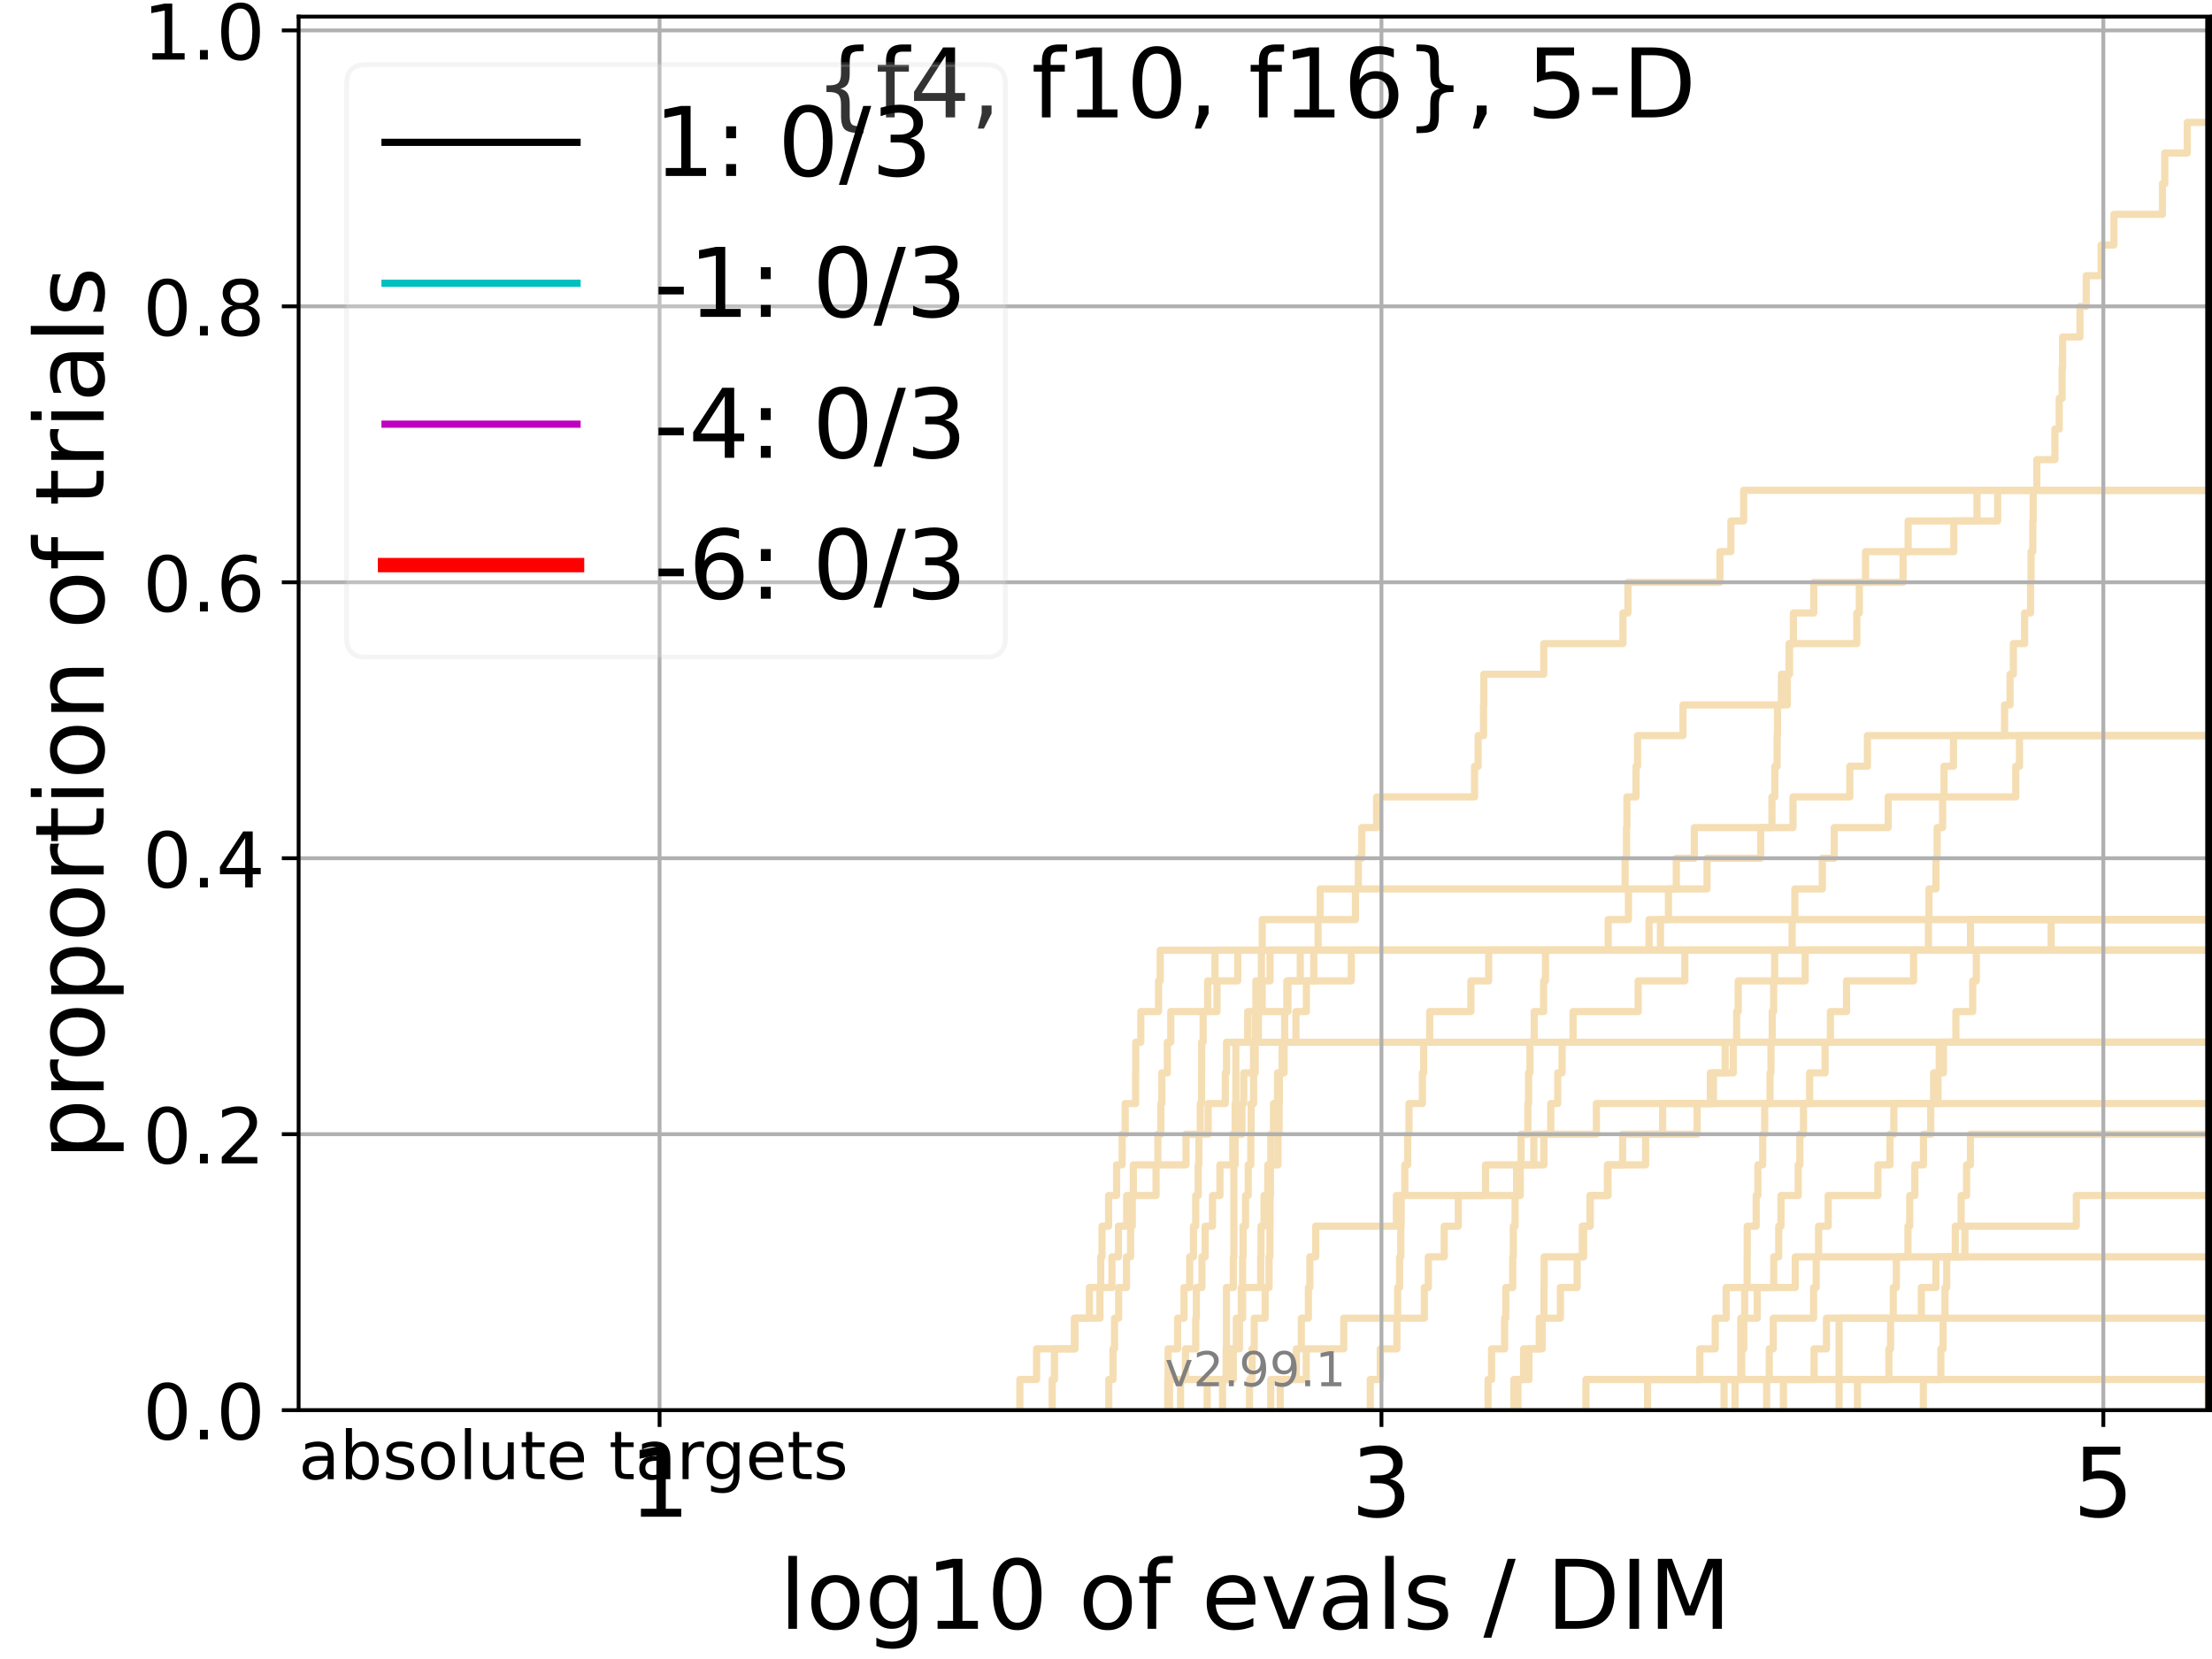 <?xml version="1.0" encoding="utf-8" standalone="no"?>
<!DOCTYPE svg PUBLIC "-//W3C//DTD SVG 1.1//EN"
  "http://www.w3.org/Graphics/SVG/1.1/DTD/svg11.dtd">
<!-- Created with matplotlib (https://matplotlib.org/) -->
<svg height="345.6pt" version="1.1" viewBox="0 0 460.8 345.6" width="460.8pt" xmlns="http://www.w3.org/2000/svg" xmlns:xlink="http://www.w3.org/1999/xlink">
 <defs>
  <style type="text/css">*{stroke-linecap:butt;stroke-linejoin:round;}</style>
 </defs>
 <g id="figure_1">
  <g id="patch_1">
   <path d="M 0 345.6 
L 460.8 345.6 
L 460.8 0 
L 0 0 
z
" style="fill:#ffffff;"/>
  </g>
  <g id="axes_1">
   <g id="patch_2">
    <path d="M 62.208 293.76 
L 460.8 293.76 
L 460.8 3.456 
L 62.208 3.456 
z
" style="fill:#ffffff;"/>
   </g>
   <g id="line2d_1">
    <path clip-path="url(#p67a9de47b8)" d="M 230.977 293.76 
L 230.977 287.373 
L 231.858 287.373 
L 231.858 280.985 
L 232.182 280.985 
L 232.182 274.598 
L 233.031 274.598 
L 233.031 268.211 
L 234.666 268.211 
L 234.666 261.823 
L 235.519 261.823 
L 235.519 255.436 
L 235.873 255.436 
L 235.873 249.049 
L 236.096 249.049 
L 236.096 242.661 
L 247.066 242.661 
L 247.066 236.274 
L 251.678 236.274 
L 251.678 229.887 
L 255.245 229.887 
L 255.245 223.499 
L 255.509 223.499 
L 255.509 217.112 
L 259.918 217.112 
L 259.918 210.725 
L 268.308 210.725 
L 268.308 204.337 
L 270.872 204.337 
L 270.872 197.95 
L 270.872 197.95 
L 270.872 197.95 
L 460.8 197.95 
" style="fill:none;stroke:#f5deb3;stroke-linecap:square;stroke-width:1.5;"/>
   </g>
   <g id="line2d_2">
    <path clip-path="url(#p67a9de47b8)" d="M 383.115 293.76 
L 383.115 274.598 
L 383.115 274.598 
L 383.115 274.598 
L 460.8 274.598 
" style="fill:none;stroke:#f5deb3;stroke-linecap:square;stroke-width:1.5;"/>
   </g>
   <g id="line2d_3">
    <path clip-path="url(#p67a9de47b8)" d="M 316.227 293.76 
L 316.227 287.373 
L 317.395 287.373 
L 317.395 280.985 
L 321.272 280.985 
L 321.272 274.598 
L 321.642 274.598 
L 321.642 268.211 
L 321.675 268.211 
L 321.675 261.823 
L 329.905 261.823 
L 329.905 255.436 
L 331.271 255.436 
L 331.271 249.049 
L 334.858 249.049 
L 334.858 242.661 
L 338.016 242.661 
L 338.016 236.274 
L 346.355 236.274 
L 346.355 229.887 
L 356.94 229.887 
L 356.94 223.499 
L 359.382 223.499 
L 359.382 217.112 
L 359.382 217.112 
L 359.382 217.112 
L 460.8 217.112 
" style="fill:none;stroke:#f5deb3;stroke-linecap:square;stroke-width:1.5;"/>
   </g>
   <g id="line2d_4">
    <path clip-path="url(#p67a9de47b8)" d="M 243.262 293.76 
L 243.262 287.373 
L 243.338 287.373 
L 243.338 280.985 
L 245.315 280.985 
L 245.315 274.598 
L 246.654 274.598 
L 246.654 268.211 
L 247.829 268.211 
L 247.829 261.823 
L 248.619 261.823 
L 248.619 255.436 
L 249.092 255.436 
L 249.092 249.049 
L 249.601 249.049 
L 249.601 242.661 
L 249.748 242.661 
L 249.748 236.274 
L 250.039 236.274 
L 250.039 229.887 
L 250.308 229.887 
L 250.308 223.499 
L 250.328 223.499 
L 250.328 217.112 
L 250.635 217.112 
L 250.635 210.725 
L 251.579 210.725 
L 251.579 204.337 
L 253.106 204.337 
L 253.106 197.95 
L 253.106 197.95 
L 253.106 197.95 
L 460.8 197.95 
" style="fill:none;stroke:#f5deb3;stroke-linecap:square;stroke-width:1.5;"/>
   </g>
   <g id="line2d_5"/>
   <g id="line2d_6"/>
   <g id="line2d_7">
    <path clip-path="url(#p67a9de47b8)" d="M 260.299 293.76 
L 260.299 287.373 
L 260.825 287.373 
L 260.825 280.985 
L 261.284 280.985 
L 261.284 274.598 
L 263.555 274.598 
L 263.555 268.211 
L 264.368 268.211 
L 264.368 261.823 
L 264.541 261.823 
L 264.541 255.436 
L 264.568 255.436 
L 264.568 249.049 
L 264.661 249.049 
L 264.661 242.661 
L 264.74 242.661 
L 264.74 236.274 
L 265.291 236.274 
L 265.291 229.887 
L 266.126 229.887 
L 266.126 223.499 
L 267.1 223.499 
L 267.1 217.112 
L 267.613 217.112 
L 267.613 210.725 
L 268.082 210.725 
L 268.082 204.337 
L 281.501 204.337 
L 281.501 197.95 
L 343.531 197.95 
L 343.531 191.563 
L 373.902 191.563 
L 373.902 185.175 
L 379.617 185.175 
L 379.617 178.788 
L 382.107 178.788 
L 382.107 172.401 
L 393.342 172.401 
L 393.342 166.013 
L 404.973 166.013 
L 404.973 159.626 
L 406.949 159.626 
L 406.949 153.239 
L 417.588 153.239 
L 417.588 146.851 
L 418.731 146.851 
L 418.731 140.464 
L 419.419 140.464 
L 419.419 134.077 
L 421.761 134.077 
L 421.761 127.69 
L 423.006 127.69 
L 423.006 121.302 
L 423.105 121.302 
L 423.105 114.915 
L 423.472 114.915 
L 423.472 108.528 
L 423.547 108.528 
L 423.547 102.14 
L 424.306 102.14 
L 424.306 95.753 
L 428.07 95.753 
L 428.07 89.366 
L 428.969 89.366 
L 428.969 82.978 
L 429.58 82.978 
L 429.58 76.591 
L 429.673 76.591 
L 429.673 70.204 
L 433.298 70.204 
L 433.298 63.816 
L 434.606 63.816 
L 434.606 57.429 
L 437.705 57.429 
L 437.705 51.042 
L 440.371 51.042 
L 440.371 44.654 
L 450.472 44.654 
L 450.472 38.267 
L 450.964 38.267 
L 450.964 31.88 
L 455.65 31.88 
L 455.65 25.492 
L 461.8 25.492 
" style="fill:none;stroke:#f5deb3;stroke-linecap:square;stroke-width:1.5;"/>
   </g>
   <g id="line2d_8">
    <path clip-path="url(#p67a9de47b8)" d="M 361.437 293.76 
L 361.437 287.373 
L 362.838 287.373 
L 362.838 280.985 
L 363.269 280.985 
L 363.269 274.598 
L 363.448 274.598 
L 363.448 268.211 
L 363.963 268.211 
L 363.963 261.823 
L 363.978 261.823 
L 363.978 255.436 
L 365.844 255.436 
L 365.844 249.049 
L 366.201 249.049 
L 366.201 242.661 
L 367.203 242.661 
L 367.203 236.274 
L 367.618 236.274 
L 367.618 229.887 
L 368.732 229.887 
L 368.732 223.499 
L 368.925 223.499 
L 368.925 217.112 
L 369.188 217.112 
L 369.188 210.725 
L 369.486 210.725 
L 369.486 204.337 
L 369.696 204.337 
L 369.696 197.95 
L 401.729 197.95 
L 401.729 191.563 
L 401.842 191.563 
L 401.842 185.175 
L 403.298 185.175 
L 403.298 178.788 
L 403.54 178.788 
L 403.54 172.401 
L 404.681 172.401 
L 404.681 166.013 
L 419.919 166.013 
L 419.919 159.626 
L 420.692 159.626 
L 420.692 153.239 
L 420.692 153.239 
L 420.692 153.239 
L 460.8 153.239 
" style="fill:none;stroke:#f5deb3;stroke-linecap:square;stroke-width:1.5;"/>
   </g>
   <g id="line2d_9">
    <path clip-path="url(#p67a9de47b8)" d="M 243.617 293.76 
L 243.617 287.373 
L 256.917 287.373 
L 256.917 280.985 
L 257.549 280.985 
L 257.549 274.598 
L 258.588 274.598 
L 258.588 268.211 
L 258.858 268.211 
L 258.858 261.823 
L 258.953 261.823 
L 258.953 255.436 
L 259.47 255.436 
L 259.47 249.049 
L 260.025 249.049 
L 260.025 242.661 
L 260.57 242.661 
L 260.57 236.274 
L 260.63 236.274 
L 260.63 229.887 
L 261.151 229.887 
L 261.151 223.499 
L 261.489 223.499 
L 261.489 217.112 
L 261.504 217.112 
L 261.504 210.725 
L 261.62 210.725 
L 261.62 204.337 
L 262.778 204.337 
L 262.778 197.95 
L 262.946 197.95 
L 262.946 191.563 
L 282.376 191.563 
L 282.376 185.175 
L 282.964 185.175 
L 282.964 178.788 
L 283.69 178.788 
L 283.69 172.401 
L 286.775 172.401 
L 286.775 166.013 
L 307.176 166.013 
L 307.176 159.626 
L 307.914 159.626 
L 307.914 153.239 
L 309.047 153.239 
L 309.047 146.851 
L 309.102 146.851 
L 309.102 140.464 
L 321.591 140.464 
L 321.591 134.077 
L 338.086 134.077 
L 338.086 127.69 
L 339.129 127.69 
L 339.129 121.302 
L 358.29 121.302 
L 358.29 114.915 
L 360.577 114.915 
L 360.577 108.528 
L 363.242 108.528 
L 363.242 102.14 
L 363.242 102.14 
L 363.242 102.14 
L 460.8 102.14 
" style="fill:none;stroke:#f5deb3;stroke-linecap:square;stroke-width:1.5;"/>
   </g>
   <g id="line2d_10">
    <path clip-path="url(#p67a9de47b8)" d="M 386.948 293.76 
L 386.948 287.373 
L 393.489 287.373 
L 393.489 280.985 
L 393.841 280.985 
L 393.841 274.598 
L 394.397 274.598 
L 394.397 268.211 
L 395.043 268.211 
L 395.043 261.823 
L 397.468 261.823 
L 397.468 255.436 
L 397.831 255.436 
L 397.831 249.049 
L 398.892 249.049 
L 398.892 242.661 
L 400.693 242.661 
L 400.693 236.274 
L 402.207 236.274 
L 402.207 229.887 
L 403.729 229.887 
L 403.729 223.499 
L 404.849 223.499 
L 404.849 217.112 
L 404.849 217.112 
L 404.849 217.112 
L 460.8 217.112 
" style="fill:none;stroke:#f5deb3;stroke-linecap:square;stroke-width:1.5;"/>
   </g>
   <g id="line2d_11">
    <path clip-path="url(#p67a9de47b8)" d="M 460.021 293.76 
L 460.021 287.373 
L 461.8 287.373 
" style="fill:none;stroke:#f5deb3;stroke-linecap:square;stroke-width:1.5;"/>
   </g>
   <g id="line2d_12">
    <path clip-path="url(#p67a9de47b8)" d="M 343.215 293.76 
L 343.215 287.373 
L 354.104 287.373 
L 354.104 280.985 
L 357.316 280.985 
L 357.316 274.598 
L 359.596 274.598 
L 359.596 268.211 
L 373.983 268.211 
L 373.983 261.823 
L 373.983 261.823 
L 373.983 261.823 
L 460.8 261.823 
" style="fill:none;stroke:#f5deb3;stroke-linecap:square;stroke-width:1.5;"/>
   </g>
   <g id="line2d_13"/>
   <g id="line2d_14">
    <path clip-path="url(#p67a9de47b8)" d="M 264.714 293.76 
L 264.714 287.373 
L 272.109 287.373 
L 272.109 280.985 
L 279.928 280.985 
L 279.928 274.598 
L 296.715 274.598 
L 296.715 268.211 
L 297.544 268.211 
L 297.544 261.823 
L 300.853 261.823 
L 300.853 255.436 
L 303.79 255.436 
L 303.79 249.049 
L 309.464 249.049 
L 309.464 242.661 
L 321.619 242.661 
L 321.619 236.274 
L 332.553 236.274 
L 332.553 229.887 
L 332.553 229.887 
L 332.553 229.887 
L 460.8 229.887 
" style="fill:none;stroke:#f5deb3;stroke-linecap:square;stroke-width:1.5;"/>
   </g>
   <g id="line2d_15">
    <path clip-path="url(#p67a9de47b8)" d="M 400.667 293.76 
L 400.667 287.373 
L 404.315 287.373 
L 404.315 280.985 
L 404.788 280.985 
L 404.788 274.598 
L 405.178 274.598 
L 405.178 268.211 
L 405.537 268.211 
L 405.537 261.823 
L 407.322 261.823 
L 407.322 255.436 
L 408.539 255.436 
L 408.539 249.049 
L 409.675 249.049 
L 409.675 242.661 
L 410.481 242.661 
L 410.481 236.274 
L 410.481 236.274 
L 410.481 236.274 
L 460.8 236.274 
" style="fill:none;stroke:#f5deb3;stroke-linecap:square;stroke-width:1.5;"/>
   </g>
   <g id="line2d_16">
    <path clip-path="url(#p67a9de47b8)" d="M 266.691 293.76 
L 266.691 287.373 
L 270.051 287.373 
L 270.051 280.985 
L 271.091 280.985 
L 271.091 274.598 
L 272.56 274.598 
L 272.56 268.211 
L 272.871 268.211 
L 272.871 261.823 
L 274.085 261.823 
L 274.085 255.436 
L 290.895 255.436 
L 290.895 249.049 
L 315.93 249.049 
L 315.93 242.661 
L 319.519 242.661 
L 319.519 236.274 
L 323.061 236.274 
L 323.061 229.887 
L 324.507 229.887 
L 324.507 223.499 
L 325.411 223.499 
L 325.411 217.112 
L 327.699 217.112 
L 327.699 210.725 
L 341.26 210.725 
L 341.26 204.337 
L 350.979 204.337 
L 350.979 197.95 
L 350.979 197.95 
L 350.979 197.95 
L 460.8 197.95 
" style="fill:none;stroke:#f5deb3;stroke-linecap:square;stroke-width:1.5;"/>
   </g>
   <g id="line2d_17">
    <path clip-path="url(#p67a9de47b8)" d="M 309.994 293.76 
L 309.994 287.373 
L 310.727 287.373 
L 310.727 280.985 
L 313.435 280.985 
L 313.435 274.598 
L 313.681 274.598 
L 313.681 268.211 
L 315.123 268.211 
L 315.123 261.823 
L 315.253 261.823 
L 315.253 255.436 
L 315.623 255.436 
L 315.623 249.049 
L 316.694 249.049 
L 316.694 242.661 
L 316.868 242.661 
L 316.868 236.274 
L 318.279 236.274 
L 318.279 229.887 
L 318.425 229.887 
L 318.425 223.499 
L 318.718 223.499 
L 318.718 217.112 
L 319.602 217.112 
L 319.602 210.725 
L 321.568 210.725 
L 321.568 204.337 
L 321.951 204.337 
L 321.951 197.95 
L 321.951 197.95 
L 321.951 197.95 
L 460.8 197.95 
" style="fill:none;stroke:#f5deb3;stroke-linecap:square;stroke-width:1.5;"/>
   </g>
   <g id="line2d_18">
    <path clip-path="url(#p67a9de47b8)" d="M 315.36 293.76 
L 315.36 287.373 
L 318.51 287.373 
L 318.51 280.985 
L 320.66 280.985 
L 320.66 274.598 
L 325.052 274.598 
L 325.052 268.211 
L 328.548 268.211 
L 328.548 261.823 
L 329.627 261.823 
L 329.627 255.436 
L 331.226 255.436 
L 331.226 249.049 
L 334.979 249.049 
L 334.979 242.661 
L 342.807 242.661 
L 342.807 236.274 
L 353.541 236.274 
L 353.541 229.887 
L 356.299 229.887 
L 356.299 223.499 
L 361.082 223.499 
L 361.082 217.112 
L 361.768 217.112 
L 361.768 210.725 
L 362.103 210.725 
L 362.103 204.337 
L 376.05 204.337 
L 376.05 197.95 
L 376.05 197.95 
L 376.05 197.95 
L 460.8 197.95 
" style="fill:none;stroke:#f5deb3;stroke-linecap:square;stroke-width:1.5;"/>
   </g>
   <g id="line2d_19">
    <path clip-path="url(#p67a9de47b8)" d="M 368.024 293.76 
L 368.024 291.631 
L 368.024 291.631 
L 368.024 289.502 
L 368.024 289.502 
L 368.024 287.373 
L 368.568 287.373 
L 368.568 285.244 
L 368.568 285.244 
L 368.568 283.114 
L 368.568 283.114 
L 368.568 280.985 
L 369.405 280.985 
L 369.405 278.856 
L 369.405 278.856 
L 369.405 276.727 
L 369.405 276.727 
L 369.405 274.598 
L 377.805 274.598 
L 377.805 272.469 
L 377.805 272.469 
L 377.805 270.34 
L 377.805 270.34 
L 377.805 268.211 
L 378.348 268.211 
L 378.348 266.082 
L 378.348 266.082 
L 378.348 263.952 
L 378.348 263.952 
L 378.348 261.823 
L 378.847 261.823 
L 378.847 259.694 
L 378.847 259.694 
L 378.847 257.565 
L 378.847 257.565 
L 378.847 255.436 
L 380.844 255.436 
L 380.844 253.307 
L 380.844 253.307 
L 380.844 251.178 
L 380.844 251.178 
L 380.844 249.049 
L 391.198 249.049 
L 391.198 246.92 
L 391.198 246.92 
L 391.198 244.79 
L 391.198 244.79 
L 391.198 242.661 
L 393.723 242.661 
L 393.723 240.532 
L 393.723 240.532 
L 393.723 238.403 
L 393.723 238.403 
L 393.723 236.274 
L 394.522 236.274 
L 394.522 234.145 
L 394.522 234.145 
L 394.522 232.016 
L 394.522 232.016 
L 394.522 229.887 
L 402.81 229.887 
L 402.81 227.758 
L 402.81 227.758 
L 402.81 225.629 
L 402.81 225.629 
L 402.81 223.499 
L 403.972 223.499 
L 403.972 221.37 
L 403.972 221.37 
L 403.972 219.241 
L 403.972 219.241 
L 403.972 217.112 
L 407.444 217.112 
L 407.444 214.983 
L 407.444 214.983 
L 407.444 212.854 
L 407.444 212.854 
L 407.444 210.725 
L 410.949 210.725 
L 410.949 208.596 
L 410.949 208.596 
L 410.949 206.467 
L 410.949 206.467 
L 410.949 204.337 
L 411.699 204.337 
L 411.699 202.208 
L 411.699 202.208 
L 411.699 200.079 
L 411.699 200.079 
L 411.699 197.95 
L 427.296 197.95 
L 427.296 195.821 
L 427.296 195.821 
L 427.296 193.692 
L 427.296 193.692 
L 427.296 191.563 
L 461.8 191.563 
" style="fill:none;stroke:#f5deb3;stroke-linecap:square;stroke-width:1.5;"/>
   </g>
   <g id="line2d_20">
    <path clip-path="url(#p67a9de47b8)" d="M 212.46 293.76 
L 212.46 287.373 
L 215.94 287.373 
L 215.94 280.985 
L 223.811 280.985 
L 223.811 274.598 
L 226.945 274.598 
L 226.945 268.211 
L 229.299 268.211 
L 229.299 261.823 
L 229.571 261.823 
L 229.571 255.436 
L 230.94 255.436 
L 230.94 249.049 
L 232.61 249.049 
L 232.61 242.661 
L 233.757 242.661 
L 233.757 236.274 
L 234.399 236.274 
L 234.399 229.887 
L 236.57 229.887 
L 236.57 223.499 
L 236.601 223.499 
L 236.601 217.112 
L 237.649 217.112 
L 237.649 210.725 
L 241.343 210.725 
L 241.343 204.337 
L 241.693 204.337 
L 241.693 197.95 
L 373.336 197.95 
L 373.336 191.563 
L 373.336 191.563 
L 373.336 191.563 
L 460.8 191.563 
" style="fill:none;stroke:#f5deb3;stroke-linecap:square;stroke-width:1.5;"/>
   </g>
   <g id="line2d_21">
    <path clip-path="url(#p67a9de47b8)" d="M 251.48 293.76 
L 251.48 287.373 
L 255.421 287.373 
L 255.421 280.985 
L 255.491 280.985 
L 255.491 274.598 
L 255.491 274.598 
L 255.491 268.211 
L 256.934 268.211 
L 256.934 261.823 
L 257.034 261.823 
L 257.034 255.436 
L 257.034 255.436 
L 257.034 249.049 
L 257.034 249.049 
L 257.034 242.661 
L 257.301 242.661 
L 257.301 236.274 
L 257.301 236.274 
L 257.301 229.887 
L 257.45 229.887 
L 257.45 223.499 
L 257.45 223.499 
L 257.45 217.112 
L 257.45 217.112 
L 257.45 217.112 
L 460.8 217.112 
" style="fill:none;stroke:#f5deb3;stroke-linecap:square;stroke-width:1.5;"/>
   </g>
   <g id="line2d_22">
    <path clip-path="url(#p67a9de47b8)" d="M 219.192 293.76 
L 219.192 287.373 
L 219.668 287.373 
L 219.668 280.985 
L 223.95 280.985 
L 223.95 274.598 
L 229.142 274.598 
L 229.142 268.211 
L 231.64 268.211 
L 231.64 261.823 
L 232.997 261.823 
L 232.997 255.436 
L 234.699 255.436 
L 234.699 249.049 
L 240.824 249.049 
L 240.824 242.661 
L 241.207 242.661 
L 241.207 236.274 
L 241.827 236.274 
L 241.827 229.887 
L 242.039 229.887 
L 242.039 223.499 
L 243.185 223.499 
L 243.185 217.112 
L 243.894 217.112 
L 243.894 210.725 
L 253.519 210.725 
L 253.519 204.337 
L 257.845 204.337 
L 257.845 197.95 
L 410.491 197.95 
L 410.491 191.563 
L 410.491 191.563 
L 410.491 191.563 
L 460.8 191.563 
" style="fill:none;stroke:#f5deb3;stroke-linecap:square;stroke-width:1.5;"/>
   </g>
   <g id="line2d_23">
    <path clip-path="url(#p67a9de47b8)" d="M 330.381 293.76 
L 330.381 287.373 
L 330.381 287.373 
L 330.381 287.373 
L 460.8 287.373 
" style="fill:none;stroke:#f5deb3;stroke-linecap:square;stroke-width:1.5;"/>
   </g>
   <g id="line2d_24">
    <path clip-path="url(#p67a9de47b8)" d="M 254.674 293.76 
L 254.674 287.373 
L 256.22 287.373 
L 256.22 280.985 
L 258.202 280.985 
L 258.202 274.598 
L 258.858 274.598 
L 258.858 268.211 
L 262.623 268.211 
L 262.623 261.823 
L 262.694 261.823 
L 262.694 255.436 
L 263.321 255.436 
L 263.321 249.049 
L 264.099 249.049 
L 264.099 242.661 
L 266.227 242.661 
L 266.227 236.274 
L 266.466 236.274 
L 266.466 229.887 
L 266.516 229.887 
L 266.516 223.499 
L 267.504 223.499 
L 267.504 217.112 
L 269.961 217.112 
L 269.961 210.725 
L 272.141 210.725 
L 272.141 204.337 
L 273.685 204.337 
L 273.685 197.95 
L 274.578 197.95 
L 274.578 191.563 
L 275.016 191.563 
L 275.016 185.175 
L 338.545 185.175 
L 338.545 178.788 
L 338.831 178.788 
L 338.831 172.401 
L 338.914 172.401 
L 338.914 166.013 
L 340.815 166.013 
L 340.815 159.626 
L 341.128 159.626 
L 341.128 153.239 
L 350.602 153.239 
L 350.602 146.851 
L 371.1 146.851 
L 371.1 140.464 
L 372.685 140.464 
L 372.685 134.077 
L 373.606 134.077 
L 373.606 127.69 
L 377.841 127.69 
L 377.841 121.302 
L 396.444 121.302 
L 396.444 114.915 
L 397.497 114.915 
L 397.497 108.528 
L 416.142 108.528 
L 416.142 102.14 
L 416.142 102.14 
L 416.142 102.14 
L 460.8 102.14 
" style="fill:none;stroke:#f5deb3;stroke-linecap:square;stroke-width:1.5;"/>
   </g>
   <g id="line2d_25">
    <path clip-path="url(#p67a9de47b8)" d="M 371.517 293.76 
L 371.517 287.373 
L 377.905 287.373 
L 377.905 280.985 
L 380.485 280.985 
L 380.485 274.598 
L 400.248 274.598 
L 400.248 268.211 
L 403.292 268.211 
L 403.292 261.823 
L 409.326 261.823 
L 409.326 255.436 
L 432.533 255.436 
L 432.533 249.049 
L 432.533 249.049 
L 432.533 249.049 
L 460.8 249.049 
" style="fill:none;stroke:#f5deb3;stroke-linecap:square;stroke-width:1.5;"/>
   </g>
   <g id="line2d_26">
    <path clip-path="url(#p67a9de47b8)" d="M 285.455 293.76 
L 285.455 287.373 
L 287.54 287.373 
L 287.54 280.985 
L 290.996 280.985 
L 290.996 274.598 
L 291.155 274.598 
L 291.155 268.211 
L 291.565 268.211 
L 291.565 261.823 
L 291.809 261.823 
L 291.809 255.436 
L 291.884 255.436 
L 291.884 249.049 
L 292.646 249.049 
L 292.646 242.661 
L 293.249 242.661 
L 293.249 236.274 
L 293.518 236.274 
L 293.518 229.887 
L 296.305 229.887 
L 296.305 223.499 
L 296.581 223.499 
L 296.581 217.112 
L 297.833 217.112 
L 297.833 210.725 
L 306.414 210.725 
L 306.414 204.337 
L 310.119 204.337 
L 310.119 197.95 
L 335.014 197.95 
L 335.014 191.563 
L 339.232 191.563 
L 339.232 185.175 
L 355.609 185.175 
L 355.609 178.788 
L 366.784 178.788 
L 366.784 172.401 
L 373.513 172.401 
L 373.513 166.013 
L 385.347 166.013 
L 385.347 159.626 
L 389.017 159.626 
L 389.017 153.239 
L 389.017 153.239 
L 389.017 153.239 
L 460.8 153.239 
" style="fill:none;stroke:#f5deb3;stroke-linecap:square;stroke-width:1.5;"/>
   </g>
   <g id="line2d_27">
    <path clip-path="url(#p67a9de47b8)" d="M 359.157 293.76 
L 359.157 287.373 
L 362.644 287.373 
L 362.644 280.985 
L 362.644 280.985 
L 362.644 274.598 
L 366.064 274.598 
L 366.064 268.211 
L 369.504 268.211 
L 369.504 261.823 
L 370.543 261.823 
L 370.543 255.436 
L 371.01 255.436 
L 371.01 249.049 
L 374.602 249.049 
L 374.602 242.661 
L 374.947 242.661 
L 374.947 236.274 
L 375.7 236.274 
L 375.7 229.887 
L 376.981 229.887 
L 376.981 223.499 
L 380.196 223.499 
L 380.196 217.112 
L 381.303 217.112 
L 381.303 210.725 
L 384.664 210.725 
L 384.664 204.337 
L 398.628 204.337 
L 398.628 197.95 
L 398.628 197.95 
L 398.628 197.95 
L 460.8 197.95 
" style="fill:none;stroke:#f5deb3;stroke-linecap:square;stroke-width:1.5;"/>
   </g>
   <g id="line2d_28">
    <path clip-path="url(#p67a9de47b8)" d="M 245.933 293.76 
L 245.933 287.373 
L 246.952 287.373 
L 246.952 280.985 
L 249.092 280.985 
L 249.092 274.598 
L 249.22 274.598 
L 249.22 268.211 
L 250.39 268.211 
L 250.39 261.823 
L 251.06 261.823 
L 251.06 255.436 
L 252.592 255.436 
L 252.592 249.049 
L 254.129 249.049 
L 254.129 242.661 
L 256.816 242.661 
L 256.816 236.274 
L 258.715 236.274 
L 258.715 229.887 
L 259.095 229.887 
L 259.095 223.499 
L 261.122 223.499 
L 261.122 217.112 
L 262.14 217.112 
L 262.14 210.725 
L 262.932 210.725 
L 262.932 204.337 
L 264.581 204.337 
L 264.581 197.95 
L 345.9 197.95 
L 345.9 191.563 
L 347.566 191.563 
L 347.566 185.175 
L 349.203 185.175 
L 349.203 178.788 
L 352.957 178.788 
L 352.957 172.401 
L 369.126 172.401 
L 369.126 166.013 
L 369.726 166.013 
L 369.726 159.626 
L 370.203 159.626 
L 370.203 153.239 
L 370.287 153.239 
L 370.287 146.851 
L 372.33 146.851 
L 372.33 140.464 
L 372.805 140.464 
L 372.805 134.077 
L 386.809 134.077 
L 386.809 127.69 
L 387.334 127.69 
L 387.334 121.302 
L 388.627 121.302 
L 388.627 114.915 
L 407.013 114.915 
L 407.013 108.528 
L 411.845 108.528 
L 411.845 102.14 
L 411.845 102.14 
L 411.845 102.14 
L 460.8 102.14 
" style="fill:none;stroke:#f5deb3;stroke-linecap:square;stroke-width:1.5;"/>
   </g>
   <g id="line2d_29"/>
   <g id="line2d_30"/>
   <g id="matplotlib.axis_1">
    <g id="xtick_1">
     <g id="line2d_31">
      <path clip-path="url(#p67a9de47b8)" d="M 137.4 293.76 
L 137.4 3.456 
" style="fill:none;stroke:#b0b0b0;stroke-linecap:square;stroke-width:0.8;"/>
     </g>
     <g id="line2d_32">
      <defs>
       <path d="M 0 0 
L 0 3.5 
" id="m73e321ae91" style="stroke:#000000;stroke-width:0.8;"/>
      </defs>
      <g>
       <use style="stroke:#000000;stroke-width:0.8;" x="137.4" xlink:href="#m73e321ae91" y="293.76"/>
      </g>
     </g>
     <g id="text_1">
      <!-- 1 -->
      <g transform="translate(131.037 315.957)scale(0.2 -0.2)">
       <defs>
        <path d="M 12.406 8.297 
L 28.516 8.297 
L 28.516 63.922 
L 10.984 60.406 
L 10.984 69.391 
L 28.422 72.906 
L 38.281 72.906 
L 38.281 8.297 
L 54.391 8.297 
L 54.391 0 
L 12.406 0 
z
" id="DejaVuSans-49"/>
       </defs>
       <use xlink:href="#DejaVuSans-49"/>
      </g>
     </g>
    </g>
    <g id="xtick_2">
     <g id="line2d_33">
      <path clip-path="url(#p67a9de47b8)" d="M 287.783 293.76 
L 287.783 3.456 
" style="fill:none;stroke:#b0b0b0;stroke-linecap:square;stroke-width:0.8;"/>
     </g>
     <g id="line2d_34">
      <g>
       <use style="stroke:#000000;stroke-width:0.8;" x="287.783" xlink:href="#m73e321ae91" y="293.76"/>
      </g>
     </g>
     <g id="text_2">
      <!-- 3 -->
      <g transform="translate(281.42 315.957)scale(0.2 -0.2)">
       <defs>
        <path d="M 40.578 39.312 
Q 47.656 37.797 51.625 33 
Q 55.609 28.219 55.609 21.188 
Q 55.609 10.406 48.188 4.484 
Q 40.766 -1.422 27.094 -1.422 
Q 22.516 -1.422 17.656 -0.516 
Q 12.797 0.391 7.625 2.203 
L 7.625 11.719 
Q 11.719 9.328 16.594 8.109 
Q 21.484 6.891 26.812 6.891 
Q 36.078 6.891 40.938 10.547 
Q 45.797 14.203 45.797 21.188 
Q 45.797 27.641 41.281 31.266 
Q 36.766 34.906 28.719 34.906 
L 20.219 34.906 
L 20.219 43.016 
L 29.109 43.016 
Q 36.375 43.016 40.234 45.922 
Q 44.094 48.828 44.094 54.297 
Q 44.094 59.906 40.109 62.906 
Q 36.141 65.922 28.719 65.922 
Q 24.656 65.922 20.016 65.031 
Q 15.375 64.156 9.812 62.312 
L 9.812 71.094 
Q 15.438 72.656 20.344 73.438 
Q 25.25 74.219 29.594 74.219 
Q 40.828 74.219 47.359 69.109 
Q 53.906 64.016 53.906 55.328 
Q 53.906 49.266 50.438 45.094 
Q 46.969 40.922 40.578 39.312 
z
" id="DejaVuSans-51"/>
       </defs>
       <use xlink:href="#DejaVuSans-51"/>
      </g>
     </g>
    </g>
    <g id="xtick_3">
     <g id="line2d_35">
      <path clip-path="url(#p67a9de47b8)" d="M 438.166 293.76 
L 438.166 3.456 
" style="fill:none;stroke:#b0b0b0;stroke-linecap:square;stroke-width:0.8;"/>
     </g>
     <g id="line2d_36">
      <g>
       <use style="stroke:#000000;stroke-width:0.8;" x="438.166" xlink:href="#m73e321ae91" y="293.76"/>
      </g>
     </g>
     <g id="text_3">
      <!-- 5 -->
      <g transform="translate(431.804 315.957)scale(0.2 -0.2)">
       <defs>
        <path d="M 10.797 72.906 
L 49.516 72.906 
L 49.516 64.594 
L 19.828 64.594 
L 19.828 46.734 
Q 21.969 47.469 24.109 47.828 
Q 26.266 48.188 28.422 48.188 
Q 40.625 48.188 47.75 41.5 
Q 54.891 34.812 54.891 23.391 
Q 54.891 11.625 47.562 5.094 
Q 40.234 -1.422 26.906 -1.422 
Q 22.312 -1.422 17.547 -0.641 
Q 12.797 0.141 7.719 1.703 
L 7.719 11.625 
Q 12.109 9.234 16.797 8.062 
Q 21.484 6.891 26.703 6.891 
Q 35.156 6.891 40.078 11.328 
Q 45.016 15.766 45.016 23.391 
Q 45.016 31 40.078 35.438 
Q 35.156 39.891 26.703 39.891 
Q 22.75 39.891 18.812 39.016 
Q 14.891 38.141 10.797 36.281 
z
" id="DejaVuSans-53"/>
       </defs>
       <use xlink:href="#DejaVuSans-53"/>
      </g>
     </g>
    </g>
    <g id="text_4">
     <!-- log10 of evals / DIM -->
     <g transform="translate(162.348 339.313)scale(0.2 -0.2)">
      <defs>
       <path d="M 9.422 75.984 
L 18.406 75.984 
L 18.406 0 
L 9.422 0 
z
" id="DejaVuSans-108"/>
       <path d="M 30.609 48.391 
Q 23.391 48.391 19.188 42.75 
Q 14.984 37.109 14.984 27.297 
Q 14.984 17.484 19.156 11.844 
Q 23.344 6.203 30.609 6.203 
Q 37.797 6.203 41.984 11.859 
Q 46.188 17.531 46.188 27.297 
Q 46.188 37.016 41.984 42.703 
Q 37.797 48.391 30.609 48.391 
z
M 30.609 56 
Q 42.328 56 49.016 48.375 
Q 55.719 40.766 55.719 27.297 
Q 55.719 13.875 49.016 6.219 
Q 42.328 -1.422 30.609 -1.422 
Q 18.844 -1.422 12.172 6.219 
Q 5.516 13.875 5.516 27.297 
Q 5.516 40.766 12.172 48.375 
Q 18.844 56 30.609 56 
z
" id="DejaVuSans-111"/>
       <path d="M 45.406 27.984 
Q 45.406 37.75 41.375 43.109 
Q 37.359 48.484 30.078 48.484 
Q 22.859 48.484 18.828 43.109 
Q 14.797 37.75 14.797 27.984 
Q 14.797 18.266 18.828 12.891 
Q 22.859 7.516 30.078 7.516 
Q 37.359 7.516 41.375 12.891 
Q 45.406 18.266 45.406 27.984 
z
M 54.391 6.781 
Q 54.391 -7.172 48.188 -13.984 
Q 42 -20.797 29.203 -20.797 
Q 24.469 -20.797 20.266 -20.094 
Q 16.062 -19.391 12.109 -17.922 
L 12.109 -9.188 
Q 16.062 -11.328 19.922 -12.344 
Q 23.781 -13.375 27.781 -13.375 
Q 36.625 -13.375 41.016 -8.766 
Q 45.406 -4.156 45.406 5.172 
L 45.406 9.625 
Q 42.625 4.781 38.281 2.391 
Q 33.938 0 27.875 0 
Q 17.828 0 11.672 7.656 
Q 5.516 15.328 5.516 27.984 
Q 5.516 40.672 11.672 48.328 
Q 17.828 56 27.875 56 
Q 33.938 56 38.281 53.609 
Q 42.625 51.219 45.406 46.391 
L 45.406 54.688 
L 54.391 54.688 
z
" id="DejaVuSans-103"/>
       <path d="M 31.781 66.406 
Q 24.172 66.406 20.328 58.906 
Q 16.5 51.422 16.5 36.375 
Q 16.5 21.391 20.328 13.891 
Q 24.172 6.391 31.781 6.391 
Q 39.453 6.391 43.281 13.891 
Q 47.125 21.391 47.125 36.375 
Q 47.125 51.422 43.281 58.906 
Q 39.453 66.406 31.781 66.406 
z
M 31.781 74.219 
Q 44.047 74.219 50.516 64.516 
Q 56.984 54.828 56.984 36.375 
Q 56.984 17.969 50.516 8.266 
Q 44.047 -1.422 31.781 -1.422 
Q 19.531 -1.422 13.062 8.266 
Q 6.594 17.969 6.594 36.375 
Q 6.594 54.828 13.062 64.516 
Q 19.531 74.219 31.781 74.219 
z
" id="DejaVuSans-48"/>
       <path id="DejaVuSans-32"/>
       <path d="M 37.109 75.984 
L 37.109 68.5 
L 28.516 68.5 
Q 23.688 68.5 21.797 66.547 
Q 19.922 64.594 19.922 59.516 
L 19.922 54.688 
L 34.719 54.688 
L 34.719 47.703 
L 19.922 47.703 
L 19.922 0 
L 10.891 0 
L 10.891 47.703 
L 2.297 47.703 
L 2.297 54.688 
L 10.891 54.688 
L 10.891 58.5 
Q 10.891 67.625 15.141 71.797 
Q 19.391 75.984 28.609 75.984 
z
" id="DejaVuSans-102"/>
       <path d="M 56.203 29.594 
L 56.203 25.203 
L 14.891 25.203 
Q 15.484 15.922 20.484 11.062 
Q 25.484 6.203 34.422 6.203 
Q 39.594 6.203 44.453 7.469 
Q 49.312 8.734 54.109 11.281 
L 54.109 2.781 
Q 49.266 0.734 44.188 -0.344 
Q 39.109 -1.422 33.891 -1.422 
Q 20.797 -1.422 13.156 6.188 
Q 5.516 13.812 5.516 26.812 
Q 5.516 40.234 12.766 48.109 
Q 20.016 56 32.328 56 
Q 43.359 56 49.781 48.891 
Q 56.203 41.797 56.203 29.594 
z
M 47.219 32.234 
Q 47.125 39.594 43.094 43.984 
Q 39.062 48.391 32.422 48.391 
Q 24.906 48.391 20.391 44.141 
Q 15.875 39.891 15.188 32.172 
z
" id="DejaVuSans-101"/>
       <path d="M 2.984 54.688 
L 12.5 54.688 
L 29.594 8.797 
L 46.688 54.688 
L 56.203 54.688 
L 35.688 0 
L 23.484 0 
z
" id="DejaVuSans-118"/>
       <path d="M 34.281 27.484 
Q 23.391 27.484 19.188 25 
Q 14.984 22.516 14.984 16.5 
Q 14.984 11.719 18.141 8.906 
Q 21.297 6.109 26.703 6.109 
Q 34.188 6.109 38.703 11.406 
Q 43.219 16.703 43.219 25.484 
L 43.219 27.484 
z
M 52.203 31.203 
L 52.203 0 
L 43.219 0 
L 43.219 8.297 
Q 40.141 3.328 35.547 0.953 
Q 30.953 -1.422 24.312 -1.422 
Q 15.922 -1.422 10.953 3.297 
Q 6 8.016 6 15.922 
Q 6 25.141 12.172 29.828 
Q 18.359 34.516 30.609 34.516 
L 43.219 34.516 
L 43.219 35.406 
Q 43.219 41.609 39.141 45 
Q 35.062 48.391 27.688 48.391 
Q 23 48.391 18.547 47.266 
Q 14.109 46.141 10.016 43.891 
L 10.016 52.203 
Q 14.938 54.109 19.578 55.047 
Q 24.219 56 28.609 56 
Q 40.484 56 46.344 49.844 
Q 52.203 43.703 52.203 31.203 
z
" id="DejaVuSans-97"/>
       <path d="M 44.281 53.078 
L 44.281 44.578 
Q 40.484 46.531 36.375 47.5 
Q 32.281 48.484 27.875 48.484 
Q 21.188 48.484 17.844 46.438 
Q 14.5 44.391 14.5 40.281 
Q 14.5 37.156 16.891 35.375 
Q 19.281 33.594 26.516 31.984 
L 29.594 31.297 
Q 39.156 29.25 43.188 25.516 
Q 47.219 21.781 47.219 15.094 
Q 47.219 7.469 41.188 3.016 
Q 35.156 -1.422 24.609 -1.422 
Q 20.219 -1.422 15.453 -0.562 
Q 10.688 0.297 5.422 2 
L 5.422 11.281 
Q 10.406 8.688 15.234 7.391 
Q 20.062 6.109 24.812 6.109 
Q 31.156 6.109 34.562 8.281 
Q 37.984 10.453 37.984 14.406 
Q 37.984 18.062 35.516 20.016 
Q 33.062 21.969 24.703 23.781 
L 21.578 24.516 
Q 13.234 26.266 9.516 29.906 
Q 5.812 33.547 5.812 39.891 
Q 5.812 47.609 11.281 51.797 
Q 16.75 56 26.812 56 
Q 31.781 56 36.172 55.266 
Q 40.578 54.547 44.281 53.078 
z
" id="DejaVuSans-115"/>
       <path d="M 25.391 72.906 
L 33.688 72.906 
L 8.297 -9.281 
L 0 -9.281 
z
" id="DejaVuSans-47"/>
       <path d="M 19.672 64.797 
L 19.672 8.109 
L 31.594 8.109 
Q 46.688 8.109 53.688 14.938 
Q 60.688 21.781 60.688 36.531 
Q 60.688 51.172 53.688 57.984 
Q 46.688 64.797 31.594 64.797 
z
M 9.812 72.906 
L 30.078 72.906 
Q 51.266 72.906 61.172 64.094 
Q 71.094 55.281 71.094 36.531 
Q 71.094 17.672 61.125 8.828 
Q 51.172 0 30.078 0 
L 9.812 0 
z
" id="DejaVuSans-68"/>
       <path d="M 9.812 72.906 
L 19.672 72.906 
L 19.672 0 
L 9.812 0 
z
" id="DejaVuSans-73"/>
       <path d="M 9.812 72.906 
L 24.516 72.906 
L 43.109 23.297 
L 61.812 72.906 
L 76.516 72.906 
L 76.516 0 
L 66.891 0 
L 66.891 64.016 
L 48.094 14.016 
L 38.188 14.016 
L 19.391 64.016 
L 19.391 0 
L 9.812 0 
z
" id="DejaVuSans-77"/>
      </defs>
      <use xlink:href="#DejaVuSans-108"/>
      <use x="27.783" xlink:href="#DejaVuSans-111"/>
      <use x="88.965" xlink:href="#DejaVuSans-103"/>
      <use x="152.441" xlink:href="#DejaVuSans-49"/>
      <use x="216.064" xlink:href="#DejaVuSans-48"/>
      <use x="279.688" xlink:href="#DejaVuSans-32"/>
      <use x="311.475" xlink:href="#DejaVuSans-111"/>
      <use x="372.656" xlink:href="#DejaVuSans-102"/>
      <use x="407.861" xlink:href="#DejaVuSans-32"/>
      <use x="439.648" xlink:href="#DejaVuSans-101"/>
      <use x="501.172" xlink:href="#DejaVuSans-118"/>
      <use x="560.352" xlink:href="#DejaVuSans-97"/>
      <use x="621.631" xlink:href="#DejaVuSans-108"/>
      <use x="649.414" xlink:href="#DejaVuSans-115"/>
      <use x="701.514" xlink:href="#DejaVuSans-32"/>
      <use x="733.301" xlink:href="#DejaVuSans-47"/>
      <use x="766.992" xlink:href="#DejaVuSans-32"/>
      <use x="798.779" xlink:href="#DejaVuSans-68"/>
      <use x="875.781" xlink:href="#DejaVuSans-73"/>
      <use x="905.273" xlink:href="#DejaVuSans-77"/>
     </g>
    </g>
   </g>
   <g id="matplotlib.axis_2">
    <g id="ytick_1">
     <g id="line2d_37">
      <path clip-path="url(#p67a9de47b8)" d="M 62.208 293.76 
L 460.8 293.76 
" style="fill:none;stroke:#b0b0b0;stroke-linecap:square;stroke-width:0.8;"/>
     </g>
     <g id="line2d_38">
      <defs>
       <path d="M 0 0 
L -3.5 0 
" id="mf715f9fe10" style="stroke:#000000;stroke-width:0.8;"/>
      </defs>
      <g>
       <use style="stroke:#000000;stroke-width:0.8;" x="62.208" xlink:href="#mf715f9fe10" y="293.76"/>
      </g>
     </g>
     <g id="text_5">
      <!-- 0.0 -->
      <g transform="translate(29.763 299.839)scale(0.16 -0.16)">
       <defs>
        <path d="M 10.688 12.406 
L 21 12.406 
L 21 0 
L 10.688 0 
z
" id="DejaVuSans-46"/>
       </defs>
       <use xlink:href="#DejaVuSans-48"/>
       <use x="63.623" xlink:href="#DejaVuSans-46"/>
       <use x="95.41" xlink:href="#DejaVuSans-48"/>
      </g>
     </g>
    </g>
    <g id="ytick_2">
     <g id="line2d_39">
      <path clip-path="url(#p67a9de47b8)" d="M 62.208 236.274 
L 460.8 236.274 
" style="fill:none;stroke:#b0b0b0;stroke-linecap:square;stroke-width:0.8;"/>
     </g>
     <g id="line2d_40">
      <g>
       <use style="stroke:#000000;stroke-width:0.8;" x="62.208" xlink:href="#mf715f9fe10" y="236.274"/>
      </g>
     </g>
     <g id="text_6">
      <!-- 0.2 -->
      <g transform="translate(29.763 242.353)scale(0.16 -0.16)">
       <defs>
        <path d="M 19.188 8.297 
L 53.609 8.297 
L 53.609 0 
L 7.328 0 
L 7.328 8.297 
Q 12.938 14.109 22.625 23.891 
Q 32.328 33.688 34.812 36.531 
Q 39.547 41.844 41.422 45.531 
Q 43.312 49.219 43.312 52.781 
Q 43.312 58.594 39.234 62.25 
Q 35.156 65.922 28.609 65.922 
Q 23.969 65.922 18.812 64.312 
Q 13.672 62.703 7.812 59.422 
L 7.812 69.391 
Q 13.766 71.781 18.938 73 
Q 24.125 74.219 28.422 74.219 
Q 39.75 74.219 46.484 68.547 
Q 53.219 62.891 53.219 53.422 
Q 53.219 48.922 51.531 44.891 
Q 49.859 40.875 45.406 35.406 
Q 44.188 33.984 37.641 27.219 
Q 31.109 20.453 19.188 8.297 
z
" id="DejaVuSans-50"/>
       </defs>
       <use xlink:href="#DejaVuSans-48"/>
       <use x="63.623" xlink:href="#DejaVuSans-46"/>
       <use x="95.41" xlink:href="#DejaVuSans-50"/>
      </g>
     </g>
    </g>
    <g id="ytick_3">
     <g id="line2d_41">
      <path clip-path="url(#p67a9de47b8)" d="M 62.208 178.788 
L 460.8 178.788 
" style="fill:none;stroke:#b0b0b0;stroke-linecap:square;stroke-width:0.8;"/>
     </g>
     <g id="line2d_42">
      <g>
       <use style="stroke:#000000;stroke-width:0.8;" x="62.208" xlink:href="#mf715f9fe10" y="178.788"/>
      </g>
     </g>
     <g id="text_7">
      <!-- 0.4 -->
      <g transform="translate(29.763 184.867)scale(0.16 -0.16)">
       <defs>
        <path d="M 37.797 64.312 
L 12.891 25.391 
L 37.797 25.391 
z
M 35.203 72.906 
L 47.609 72.906 
L 47.609 25.391 
L 58.016 25.391 
L 58.016 17.188 
L 47.609 17.188 
L 47.609 0 
L 37.797 0 
L 37.797 17.188 
L 4.891 17.188 
L 4.891 26.703 
z
" id="DejaVuSans-52"/>
       </defs>
       <use xlink:href="#DejaVuSans-48"/>
       <use x="63.623" xlink:href="#DejaVuSans-46"/>
       <use x="95.41" xlink:href="#DejaVuSans-52"/>
      </g>
     </g>
    </g>
    <g id="ytick_4">
     <g id="line2d_43">
      <path clip-path="url(#p67a9de47b8)" d="M 62.208 121.302 
L 460.8 121.302 
" style="fill:none;stroke:#b0b0b0;stroke-linecap:square;stroke-width:0.8;"/>
     </g>
     <g id="line2d_44">
      <g>
       <use style="stroke:#000000;stroke-width:0.8;" x="62.208" xlink:href="#mf715f9fe10" y="121.302"/>
      </g>
     </g>
     <g id="text_8">
      <!-- 0.6 -->
      <g transform="translate(29.763 127.381)scale(0.16 -0.16)">
       <defs>
        <path d="M 33.016 40.375 
Q 26.375 40.375 22.484 35.828 
Q 18.609 31.297 18.609 23.391 
Q 18.609 15.531 22.484 10.953 
Q 26.375 6.391 33.016 6.391 
Q 39.656 6.391 43.531 10.953 
Q 47.406 15.531 47.406 23.391 
Q 47.406 31.297 43.531 35.828 
Q 39.656 40.375 33.016 40.375 
z
M 52.594 71.297 
L 52.594 62.312 
Q 48.875 64.062 45.094 64.984 
Q 41.312 65.922 37.594 65.922 
Q 27.828 65.922 22.672 59.328 
Q 17.531 52.734 16.797 39.406 
Q 19.672 43.656 24.016 45.922 
Q 28.375 48.188 33.594 48.188 
Q 44.578 48.188 50.953 41.516 
Q 57.328 34.859 57.328 23.391 
Q 57.328 12.156 50.688 5.359 
Q 44.047 -1.422 33.016 -1.422 
Q 20.359 -1.422 13.672 8.266 
Q 6.984 17.969 6.984 36.375 
Q 6.984 53.656 15.188 63.938 
Q 23.391 74.219 37.203 74.219 
Q 40.922 74.219 44.703 73.484 
Q 48.484 72.75 52.594 71.297 
z
" id="DejaVuSans-54"/>
       </defs>
       <use xlink:href="#DejaVuSans-48"/>
       <use x="63.623" xlink:href="#DejaVuSans-46"/>
       <use x="95.41" xlink:href="#DejaVuSans-54"/>
      </g>
     </g>
    </g>
    <g id="ytick_5">
     <g id="line2d_45">
      <path clip-path="url(#p67a9de47b8)" d="M 62.208 63.816 
L 460.8 63.816 
" style="fill:none;stroke:#b0b0b0;stroke-linecap:square;stroke-width:0.8;"/>
     </g>
     <g id="line2d_46">
      <g>
       <use style="stroke:#000000;stroke-width:0.8;" x="62.208" xlink:href="#mf715f9fe10" y="63.816"/>
      </g>
     </g>
     <g id="text_9">
      <!-- 0.8 -->
      <g transform="translate(29.763 69.895)scale(0.16 -0.16)">
       <defs>
        <path d="M 31.781 34.625 
Q 24.75 34.625 20.719 30.859 
Q 16.703 27.094 16.703 20.516 
Q 16.703 13.922 20.719 10.156 
Q 24.75 6.391 31.781 6.391 
Q 38.812 6.391 42.859 10.172 
Q 46.922 13.969 46.922 20.516 
Q 46.922 27.094 42.891 30.859 
Q 38.875 34.625 31.781 34.625 
z
M 21.922 38.812 
Q 15.578 40.375 12.031 44.719 
Q 8.5 49.078 8.5 55.328 
Q 8.5 64.062 14.719 69.141 
Q 20.953 74.219 31.781 74.219 
Q 42.672 74.219 48.875 69.141 
Q 55.078 64.062 55.078 55.328 
Q 55.078 49.078 51.531 44.719 
Q 48 40.375 41.703 38.812 
Q 48.828 37.156 52.797 32.312 
Q 56.781 27.484 56.781 20.516 
Q 56.781 9.906 50.312 4.234 
Q 43.844 -1.422 31.781 -1.422 
Q 19.734 -1.422 13.25 4.234 
Q 6.781 9.906 6.781 20.516 
Q 6.781 27.484 10.781 32.312 
Q 14.797 37.156 21.922 38.812 
z
M 18.312 54.391 
Q 18.312 48.734 21.844 45.562 
Q 25.391 42.391 31.781 42.391 
Q 38.141 42.391 41.719 45.562 
Q 45.312 48.734 45.312 54.391 
Q 45.312 60.062 41.719 63.234 
Q 38.141 66.406 31.781 66.406 
Q 25.391 66.406 21.844 63.234 
Q 18.312 60.062 18.312 54.391 
z
" id="DejaVuSans-56"/>
       </defs>
       <use xlink:href="#DejaVuSans-48"/>
       <use x="63.623" xlink:href="#DejaVuSans-46"/>
       <use x="95.41" xlink:href="#DejaVuSans-56"/>
      </g>
     </g>
    </g>
    <g id="ytick_6">
     <g id="line2d_47">
      <path clip-path="url(#p67a9de47b8)" d="M 62.208 6.33 
L 460.8 6.33 
" style="fill:none;stroke:#b0b0b0;stroke-linecap:square;stroke-width:0.8;"/>
     </g>
     <g id="line2d_48">
      <g>
       <use style="stroke:#000000;stroke-width:0.8;" x="62.208" xlink:href="#mf715f9fe10" y="6.33"/>
      </g>
     </g>
     <g id="text_10">
      <!-- 1.0 -->
      <g transform="translate(29.763 12.409)scale(0.16 -0.16)">
       <use xlink:href="#DejaVuSans-49"/>
       <use x="63.623" xlink:href="#DejaVuSans-46"/>
       <use x="95.41" xlink:href="#DejaVuSans-48"/>
      </g>
     </g>
    </g>
    <g id="text_11">
     <!-- proportion of trials -->
     <g transform="translate(21.604 241.614)rotate(-90)scale(0.2 -0.2)">
      <defs>
       <path d="M 18.109 8.203 
L 18.109 -20.797 
L 9.078 -20.797 
L 9.078 54.688 
L 18.109 54.688 
L 18.109 46.391 
Q 20.953 51.266 25.266 53.625 
Q 29.594 56 35.594 56 
Q 45.562 56 51.781 48.094 
Q 58.016 40.188 58.016 27.297 
Q 58.016 14.406 51.781 6.484 
Q 45.562 -1.422 35.594 -1.422 
Q 29.594 -1.422 25.266 0.953 
Q 20.953 3.328 18.109 8.203 
z
M 48.688 27.297 
Q 48.688 37.203 44.609 42.844 
Q 40.531 48.484 33.406 48.484 
Q 26.266 48.484 22.188 42.844 
Q 18.109 37.203 18.109 27.297 
Q 18.109 17.391 22.188 11.75 
Q 26.266 6.109 33.406 6.109 
Q 40.531 6.109 44.609 11.75 
Q 48.688 17.391 48.688 27.297 
z
" id="DejaVuSans-112"/>
       <path d="M 41.109 46.297 
Q 39.594 47.172 37.812 47.578 
Q 36.031 48 33.891 48 
Q 26.266 48 22.188 43.047 
Q 18.109 38.094 18.109 28.812 
L 18.109 0 
L 9.078 0 
L 9.078 54.688 
L 18.109 54.688 
L 18.109 46.188 
Q 20.953 51.172 25.484 53.578 
Q 30.031 56 36.531 56 
Q 37.453 56 38.578 55.875 
Q 39.703 55.766 41.062 55.516 
z
" id="DejaVuSans-114"/>
       <path d="M 18.312 70.219 
L 18.312 54.688 
L 36.812 54.688 
L 36.812 47.703 
L 18.312 47.703 
L 18.312 18.016 
Q 18.312 11.328 20.141 9.422 
Q 21.969 7.516 27.594 7.516 
L 36.812 7.516 
L 36.812 0 
L 27.594 0 
Q 17.188 0 13.234 3.875 
Q 9.281 7.766 9.281 18.016 
L 9.281 47.703 
L 2.688 47.703 
L 2.688 54.688 
L 9.281 54.688 
L 9.281 70.219 
z
" id="DejaVuSans-116"/>
       <path d="M 9.422 54.688 
L 18.406 54.688 
L 18.406 0 
L 9.422 0 
z
M 9.422 75.984 
L 18.406 75.984 
L 18.406 64.594 
L 9.422 64.594 
z
" id="DejaVuSans-105"/>
       <path d="M 54.891 33.016 
L 54.891 0 
L 45.906 0 
L 45.906 32.719 
Q 45.906 40.484 42.875 44.328 
Q 39.844 48.188 33.797 48.188 
Q 26.516 48.188 22.312 43.547 
Q 18.109 38.922 18.109 30.906 
L 18.109 0 
L 9.078 0 
L 9.078 54.688 
L 18.109 54.688 
L 18.109 46.188 
Q 21.344 51.125 25.703 53.562 
Q 30.078 56 35.797 56 
Q 45.219 56 50.047 50.172 
Q 54.891 44.344 54.891 33.016 
z
" id="DejaVuSans-110"/>
      </defs>
      <use xlink:href="#DejaVuSans-112"/>
      <use x="63.477" xlink:href="#DejaVuSans-114"/>
      <use x="102.34" xlink:href="#DejaVuSans-111"/>
      <use x="163.521" xlink:href="#DejaVuSans-112"/>
      <use x="226.998" xlink:href="#DejaVuSans-111"/>
      <use x="288.18" xlink:href="#DejaVuSans-114"/>
      <use x="329.293" xlink:href="#DejaVuSans-116"/>
      <use x="368.502" xlink:href="#DejaVuSans-105"/>
      <use x="396.285" xlink:href="#DejaVuSans-111"/>
      <use x="457.467" xlink:href="#DejaVuSans-110"/>
      <use x="520.846" xlink:href="#DejaVuSans-32"/>
      <use x="552.633" xlink:href="#DejaVuSans-111"/>
      <use x="613.814" xlink:href="#DejaVuSans-102"/>
      <use x="649.02" xlink:href="#DejaVuSans-32"/>
      <use x="680.807" xlink:href="#DejaVuSans-116"/>
      <use x="720.016" xlink:href="#DejaVuSans-114"/>
      <use x="761.129" xlink:href="#DejaVuSans-105"/>
      <use x="788.912" xlink:href="#DejaVuSans-97"/>
      <use x="850.191" xlink:href="#DejaVuSans-108"/>
      <use x="877.975" xlink:href="#DejaVuSans-115"/>
     </g>
    </g>
   </g>
   <g id="line2d_49"/>
   <g id="line2d_50"/>
   <g id="line2d_51"/>
   <g id="line2d_52"/>
   <g id="line2d_53">
    <path clip-path="url(#p67a9de47b8)" d="M 460.145 293.76 
L 460.145 3.456 
" style="fill:none;stroke:#000000;stroke-linecap:square;stroke-width:1.5;"/>
   </g>
   <g id="patch_3">
    <path d="M 62.208 293.76 
L 62.208 3.456 
" style="fill:none;stroke:#000000;stroke-linecap:square;stroke-linejoin:miter;stroke-width:0.8;"/>
   </g>
   <g id="patch_4">
    <path d="M 460.8 293.76 
L 460.8 3.456 
" style="fill:none;stroke:#000000;stroke-linecap:square;stroke-linejoin:miter;stroke-width:0.8;"/>
   </g>
   <g id="patch_5">
    <path d="M 62.208 293.76 
L 460.8 293.76 
" style="fill:none;stroke:#000000;stroke-linecap:square;stroke-linejoin:miter;stroke-width:0.8;"/>
   </g>
   <g id="patch_6">
    <path d="M 62.208 3.456 
L 460.8 3.456 
" style="fill:none;stroke:#000000;stroke-linecap:square;stroke-linejoin:miter;stroke-width:0.8;"/>
   </g>
   <g id="text_12">
    <!-- {f4, f10, f16}, 5-D -->
    <g transform="translate(169.667 24.459)scale(0.2 -0.2)">
     <defs>
      <path d="M 51.125 -9.281 
L 51.125 -16.312 
L 48.094 -16.312 
Q 35.938 -16.312 31.812 -12.688 
Q 27.688 -9.078 27.688 1.703 
L 27.688 13.375 
Q 27.688 20.75 25.047 23.578 
Q 22.406 26.422 15.484 26.422 
L 12.5 26.422 
L 12.5 33.406 
L 15.484 33.406 
Q 22.469 33.406 25.078 36.203 
Q 27.688 39.016 27.688 46.297 
L 27.688 58.016 
Q 27.688 68.797 31.812 72.391 
Q 35.938 75.984 48.094 75.984 
L 51.125 75.984 
L 51.125 69 
L 47.797 69 
Q 40.922 69 38.812 66.844 
Q 36.719 64.703 36.719 57.812 
L 36.719 45.703 
Q 36.719 38.031 34.5 34.562 
Q 32.281 31.109 26.906 29.891 
Q 32.328 28.562 34.516 25.094 
Q 36.719 21.625 36.719 14.016 
L 36.719 1.906 
Q 36.719 -4.984 38.812 -7.125 
Q 40.922 -9.281 47.797 -9.281 
z
" id="DejaVuSans-123"/>
      <path d="M 11.719 12.406 
L 22.016 12.406 
L 22.016 4 
L 14.016 -11.625 
L 7.719 -11.625 
L 11.719 4 
z
" id="DejaVuSans-44"/>
      <path d="M 12.5 -9.281 
L 15.922 -9.281 
Q 22.75 -9.281 24.828 -7.172 
Q 26.906 -5.078 26.906 1.906 
L 26.906 14.016 
Q 26.906 21.625 29.094 25.094 
Q 31.297 28.562 36.719 29.891 
Q 31.297 31.109 29.094 34.562 
Q 26.906 38.031 26.906 45.703 
L 26.906 57.812 
Q 26.906 64.75 24.828 66.875 
Q 22.75 69 15.922 69 
L 12.5 69 
L 12.5 75.984 
L 15.578 75.984 
Q 27.734 75.984 31.812 72.391 
Q 35.891 68.797 35.891 58.016 
L 35.891 46.297 
Q 35.891 39.016 38.516 36.203 
Q 41.156 33.406 48.094 33.406 
L 51.125 33.406 
L 51.125 26.422 
L 48.094 26.422 
Q 41.156 26.422 38.516 23.578 
Q 35.891 20.75 35.891 13.375 
L 35.891 1.703 
Q 35.891 -9.078 31.812 -12.688 
Q 27.734 -16.312 15.578 -16.312 
L 12.5 -16.312 
z
" id="DejaVuSans-125"/>
      <path d="M 4.891 31.391 
L 31.203 31.391 
L 31.203 23.391 
L 4.891 23.391 
z
" id="DejaVuSans-45"/>
     </defs>
     <use xlink:href="#DejaVuSans-123"/>
     <use x="63.623" xlink:href="#DejaVuSans-102"/>
     <use x="98.828" xlink:href="#DejaVuSans-52"/>
     <use x="162.451" xlink:href="#DejaVuSans-44"/>
     <use x="194.238" xlink:href="#DejaVuSans-32"/>
     <use x="226.025" xlink:href="#DejaVuSans-102"/>
     <use x="261.23" xlink:href="#DejaVuSans-49"/>
     <use x="324.854" xlink:href="#DejaVuSans-48"/>
     <use x="388.477" xlink:href="#DejaVuSans-44"/>
     <use x="420.264" xlink:href="#DejaVuSans-32"/>
     <use x="452.051" xlink:href="#DejaVuSans-102"/>
     <use x="487.256" xlink:href="#DejaVuSans-49"/>
     <use x="550.879" xlink:href="#DejaVuSans-54"/>
     <use x="614.502" xlink:href="#DejaVuSans-125"/>
     <use x="678.125" xlink:href="#DejaVuSans-44"/>
     <use x="709.912" xlink:href="#DejaVuSans-32"/>
     <use x="741.699" xlink:href="#DejaVuSans-53"/>
     <use x="805.322" xlink:href="#DejaVuSans-45"/>
     <use x="841.406" xlink:href="#DejaVuSans-68"/>
    </g>
   </g>
   <g id="text_13">
    <!-- absolute targets -->
    <g transform="translate(62.208 308.131)scale(0.14 -0.14)">
     <defs>
      <path d="M 48.688 27.297 
Q 48.688 37.203 44.609 42.844 
Q 40.531 48.484 33.406 48.484 
Q 26.266 48.484 22.188 42.844 
Q 18.109 37.203 18.109 27.297 
Q 18.109 17.391 22.188 11.75 
Q 26.266 6.109 33.406 6.109 
Q 40.531 6.109 44.609 11.75 
Q 48.688 17.391 48.688 27.297 
z
M 18.109 46.391 
Q 20.953 51.266 25.266 53.625 
Q 29.594 56 35.594 56 
Q 45.562 56 51.781 48.094 
Q 58.016 40.188 58.016 27.297 
Q 58.016 14.406 51.781 6.484 
Q 45.562 -1.422 35.594 -1.422 
Q 29.594 -1.422 25.266 0.953 
Q 20.953 3.328 18.109 8.203 
L 18.109 0 
L 9.078 0 
L 9.078 75.984 
L 18.109 75.984 
z
" id="DejaVuSans-98"/>
      <path d="M 8.5 21.578 
L 8.5 54.688 
L 17.484 54.688 
L 17.484 21.922 
Q 17.484 14.156 20.5 10.266 
Q 23.531 6.391 29.594 6.391 
Q 36.859 6.391 41.078 11.031 
Q 45.312 15.672 45.312 23.688 
L 45.312 54.688 
L 54.297 54.688 
L 54.297 0 
L 45.312 0 
L 45.312 8.406 
Q 42.047 3.422 37.719 1 
Q 33.406 -1.422 27.688 -1.422 
Q 18.266 -1.422 13.375 4.438 
Q 8.5 10.297 8.5 21.578 
z
M 31.109 56 
z
" id="DejaVuSans-117"/>
     </defs>
     <use xlink:href="#DejaVuSans-97"/>
     <use x="61.279" xlink:href="#DejaVuSans-98"/>
     <use x="124.756" xlink:href="#DejaVuSans-115"/>
     <use x="176.855" xlink:href="#DejaVuSans-111"/>
     <use x="238.037" xlink:href="#DejaVuSans-108"/>
     <use x="265.82" xlink:href="#DejaVuSans-117"/>
     <use x="329.199" xlink:href="#DejaVuSans-116"/>
     <use x="368.408" xlink:href="#DejaVuSans-101"/>
     <use x="429.932" xlink:href="#DejaVuSans-32"/>
     <use x="461.719" xlink:href="#DejaVuSans-116"/>
     <use x="500.928" xlink:href="#DejaVuSans-97"/>
     <use x="562.207" xlink:href="#DejaVuSans-114"/>
     <use x="601.57" xlink:href="#DejaVuSans-103"/>
     <use x="665.047" xlink:href="#DejaVuSans-101"/>
     <use x="726.57" xlink:href="#DejaVuSans-116"/>
     <use x="765.779" xlink:href="#DejaVuSans-115"/>
    </g>
   </g>
   <g id="text_14">
    <!-- v2.99.1 -->
    <g style="fill:#808080;" transform="translate(242.642 288.777)scale(0.1 -0.1)">
     <defs>
      <path d="M 10.984 1.516 
L 10.984 10.5 
Q 14.703 8.734 18.5 7.812 
Q 22.312 6.891 25.984 6.891 
Q 35.75 6.891 40.891 13.453 
Q 46.047 20.016 46.781 33.406 
Q 43.953 29.203 39.594 26.953 
Q 35.25 24.703 29.984 24.703 
Q 19.047 24.703 12.672 31.312 
Q 6.297 37.938 6.297 49.422 
Q 6.297 60.641 12.938 67.422 
Q 19.578 74.219 30.609 74.219 
Q 43.266 74.219 49.922 64.516 
Q 56.594 54.828 56.594 36.375 
Q 56.594 19.141 48.406 8.859 
Q 40.234 -1.422 26.422 -1.422 
Q 22.703 -1.422 18.891 -0.688 
Q 15.094 0.047 10.984 1.516 
z
M 30.609 32.422 
Q 37.25 32.422 41.125 36.953 
Q 45.016 41.5 45.016 49.422 
Q 45.016 57.281 41.125 61.844 
Q 37.25 66.406 30.609 66.406 
Q 23.969 66.406 20.094 61.844 
Q 16.219 57.281 16.219 49.422 
Q 16.219 41.5 20.094 36.953 
Q 23.969 32.422 30.609 32.422 
z
" id="DejaVuSans-57"/>
     </defs>
     <use xlink:href="#DejaVuSans-118"/>
     <use x="59.18" xlink:href="#DejaVuSans-50"/>
     <use x="122.803" xlink:href="#DejaVuSans-46"/>
     <use x="154.59" xlink:href="#DejaVuSans-57"/>
     <use x="218.213" xlink:href="#DejaVuSans-57"/>
     <use x="281.836" xlink:href="#DejaVuSans-46"/>
     <use x="313.623" xlink:href="#DejaVuSans-49"/>
    </g>
   </g>
   <g id="legend_1">
    <g id="patch_7">
     <path d="M 76.208 136.881 
L 205.43 136.881 
Q 209.43 136.881 209.43 132.881 
L 209.43 17.456 
Q 209.43 13.456 205.43 13.456 
L 76.208 13.456 
Q 72.208 13.456 72.208 17.456 
L 72.208 132.881 
Q 72.208 136.881 76.208 136.881 
z
" style="fill:#ffffff;opacity:0.2;stroke:#cccccc;stroke-linejoin:miter;"/>
    </g>
    <g id="line2d_54">
     <path d="M 80.208 29.653 
L 120.208 29.653 
" style="fill:none;stroke:#000000;stroke-linecap:square;stroke-width:1.5;"/>
    </g>
    <g id="line2d_55"/>
    <g id="text_15">
     <!-- 1: 0/3 -->
     <g transform="translate(136.208 36.653)scale(0.2 -0.2)">
      <defs>
       <path d="M 11.719 12.406 
L 22.016 12.406 
L 22.016 0 
L 11.719 0 
z
M 11.719 51.703 
L 22.016 51.703 
L 22.016 39.312 
L 11.719 39.312 
z
" id="DejaVuSans-58"/>
      </defs>
      <use xlink:href="#DejaVuSans-49"/>
      <use x="63.623" xlink:href="#DejaVuSans-58"/>
      <use x="97.314" xlink:href="#DejaVuSans-32"/>
      <use x="129.102" xlink:href="#DejaVuSans-48"/>
      <use x="192.725" xlink:href="#DejaVuSans-47"/>
      <use x="226.416" xlink:href="#DejaVuSans-51"/>
     </g>
    </g>
    <g id="line2d_56">
     <path d="M 80.208 59.009 
L 120.208 59.009 
" style="fill:none;stroke:#00bfbf;stroke-linecap:square;stroke-width:1.5;"/>
    </g>
    <g id="line2d_57"/>
    <g id="text_16">
     <!-- -1: 0/3 -->
     <g transform="translate(136.208 66.009)scale(0.2 -0.2)">
      <use xlink:href="#DejaVuSans-45"/>
      <use x="36.084" xlink:href="#DejaVuSans-49"/>
      <use x="99.707" xlink:href="#DejaVuSans-58"/>
      <use x="133.398" xlink:href="#DejaVuSans-32"/>
      <use x="165.186" xlink:href="#DejaVuSans-48"/>
      <use x="228.809" xlink:href="#DejaVuSans-47"/>
      <use x="262.5" xlink:href="#DejaVuSans-51"/>
     </g>
    </g>
    <g id="line2d_58">
     <path d="M 80.208 88.365 
L 120.208 88.365 
" style="fill:none;stroke:#bf00bf;stroke-linecap:square;stroke-width:1.5;"/>
    </g>
    <g id="line2d_59"/>
    <g id="text_17">
     <!-- -4: 0/3 -->
     <g transform="translate(136.208 95.365)scale(0.2 -0.2)">
      <use xlink:href="#DejaVuSans-45"/>
      <use x="36.084" xlink:href="#DejaVuSans-52"/>
      <use x="99.707" xlink:href="#DejaVuSans-58"/>
      <use x="133.398" xlink:href="#DejaVuSans-32"/>
      <use x="165.186" xlink:href="#DejaVuSans-48"/>
      <use x="228.809" xlink:href="#DejaVuSans-47"/>
      <use x="262.5" xlink:href="#DejaVuSans-51"/>
     </g>
    </g>
    <g id="line2d_60">
     <path d="M 80.208 117.722 
L 120.208 117.722 
" style="fill:none;stroke:#ff0000;stroke-linecap:square;stroke-width:3;"/>
    </g>
    <g id="line2d_61"/>
    <g id="text_18">
     <!-- -6: 0/3 -->
     <g transform="translate(136.208 124.722)scale(0.2 -0.2)">
      <use xlink:href="#DejaVuSans-45"/>
      <use x="36.084" xlink:href="#DejaVuSans-54"/>
      <use x="99.707" xlink:href="#DejaVuSans-58"/>
      <use x="133.398" xlink:href="#DejaVuSans-32"/>
      <use x="165.186" xlink:href="#DejaVuSans-48"/>
      <use x="228.809" xlink:href="#DejaVuSans-47"/>
      <use x="262.5" xlink:href="#DejaVuSans-51"/>
     </g>
    </g>
   </g>
  </g>
 </g>
 <defs>
  <clipPath id="p67a9de47b8">
   <rect height="290.304" width="398.592" x="62.208" y="3.456"/>
  </clipPath>
 </defs>
</svg>
